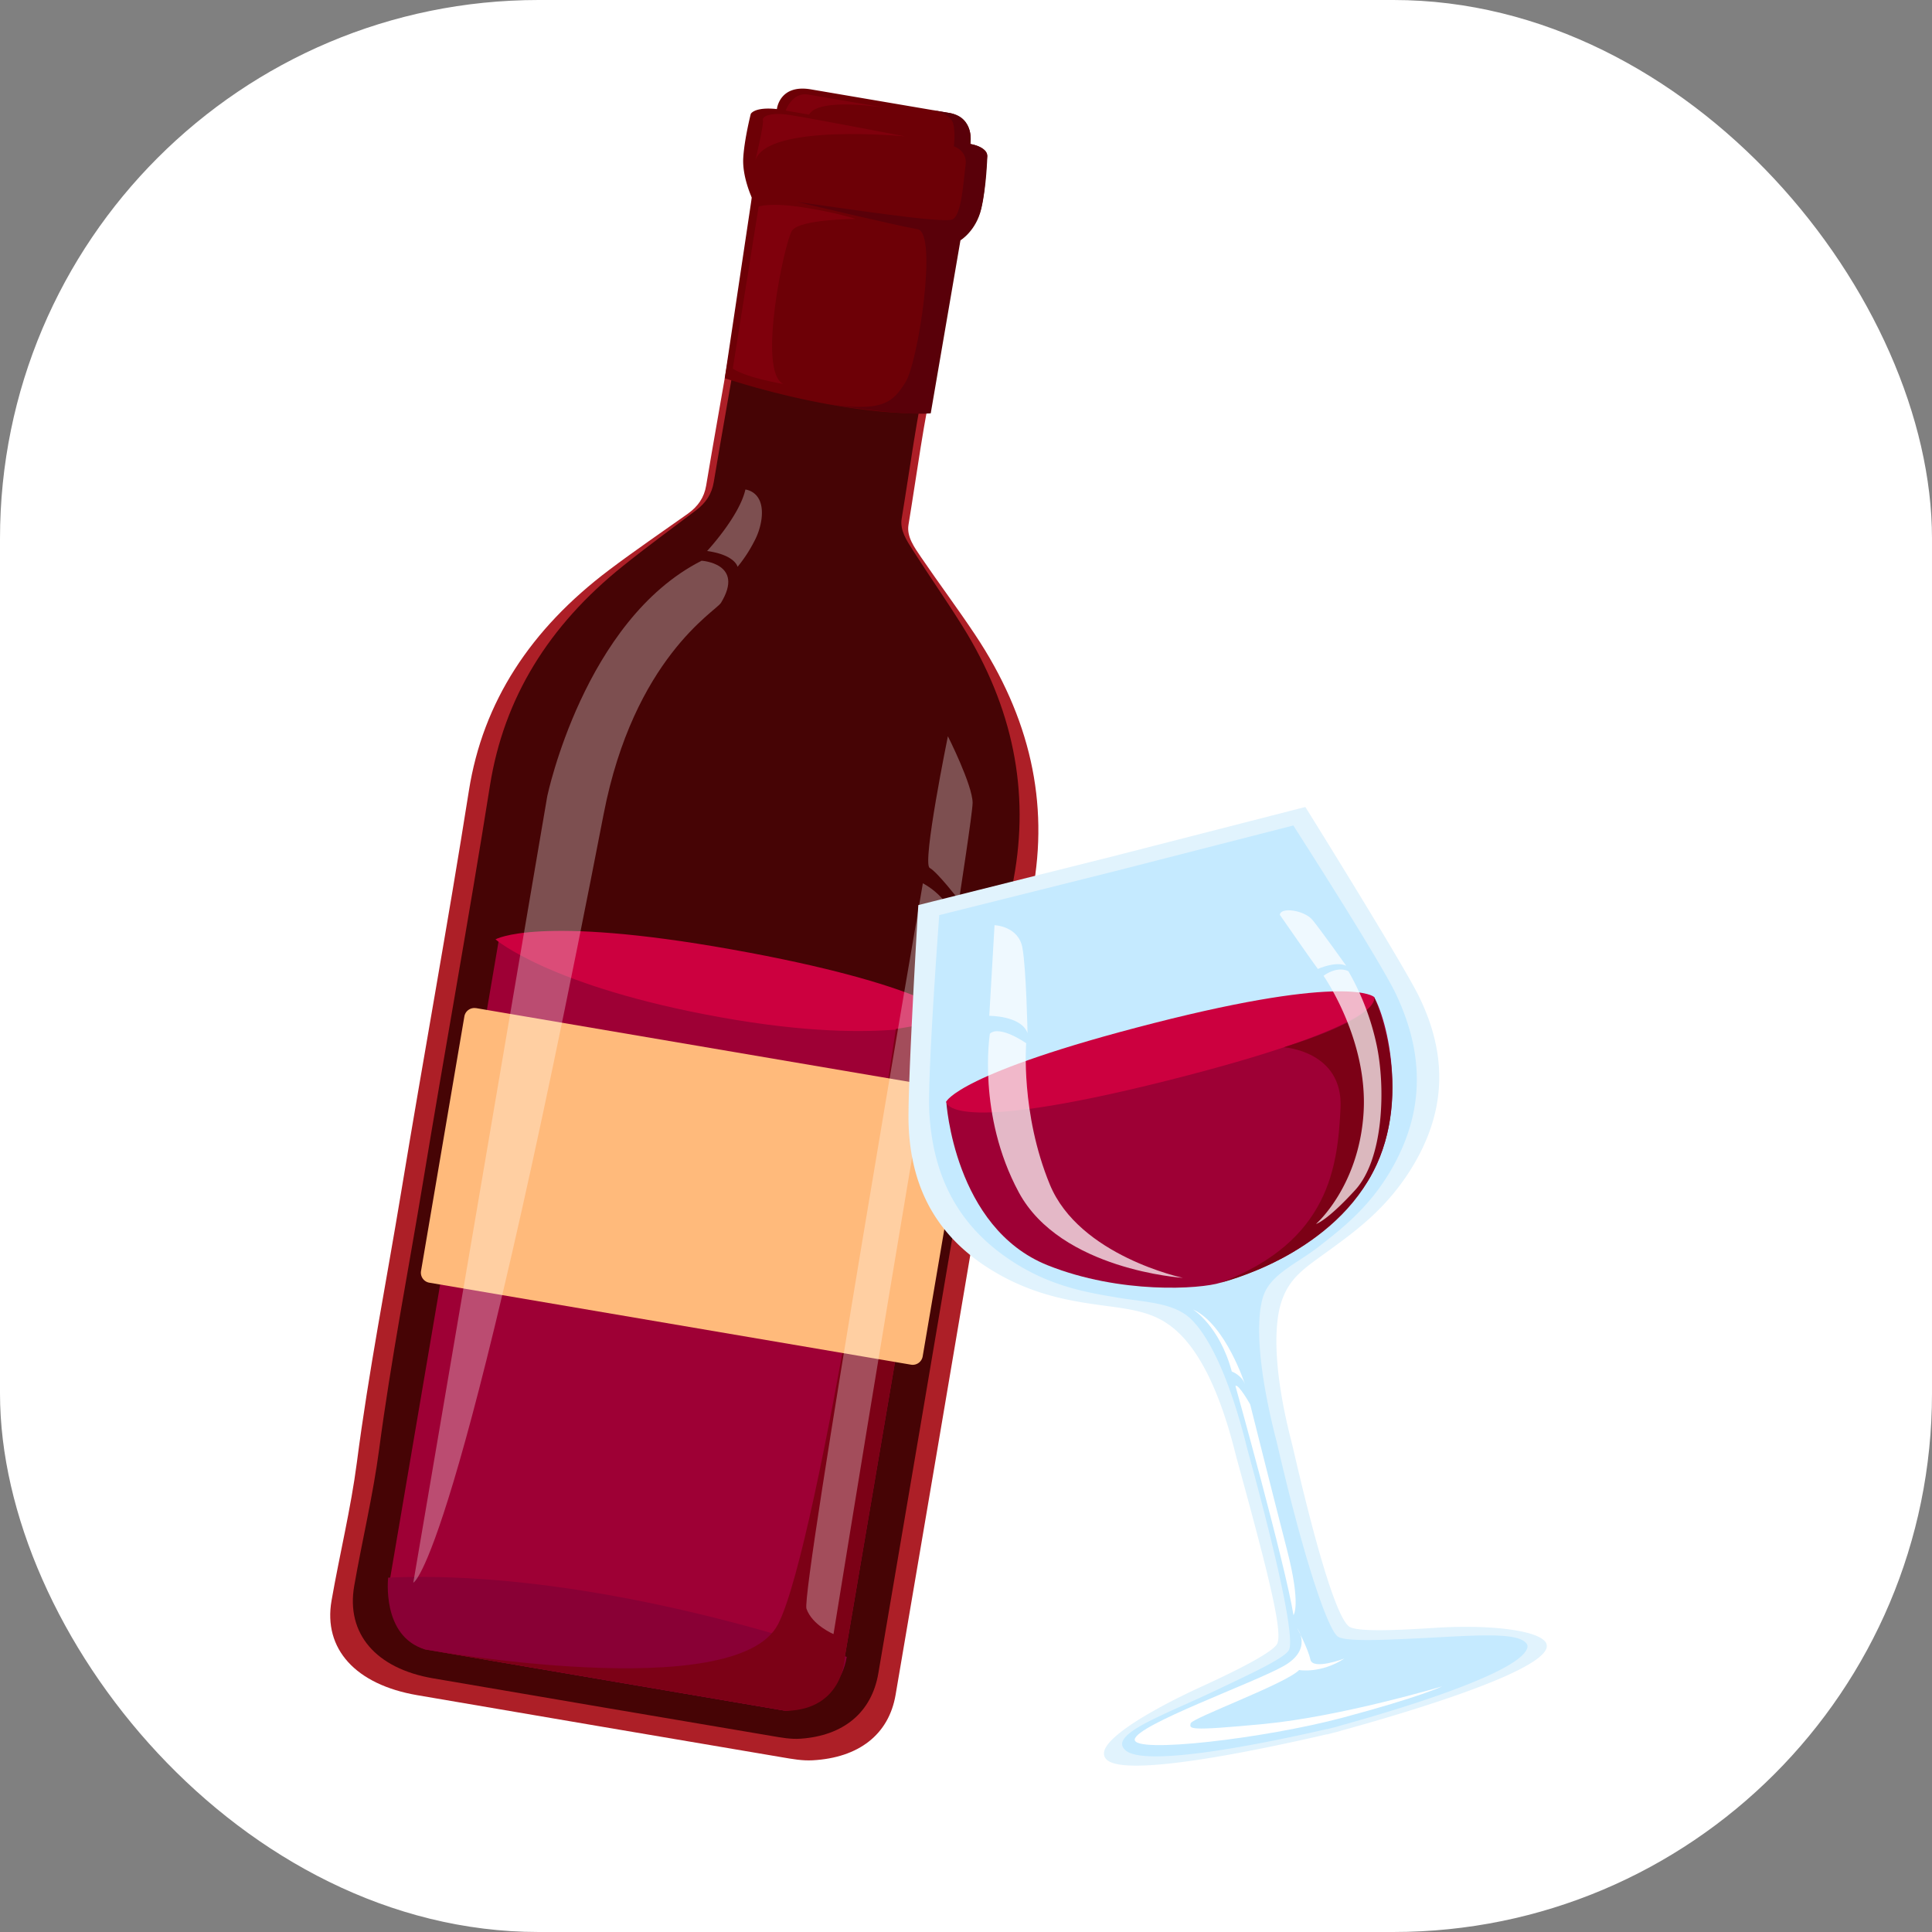 <svg xmlns="http://www.w3.org/2000/svg" viewBox="0 0 1500 1500"><rect x="0" y="0" width="1500" height="1500" fill="#808080" stroke="none"/><defs><style>.cls-1,.cls-12,.cls-15{fill:#fff;}.cls-2{fill:#ad1f27;}.cls-3{fill:#460405;}.cls-4{fill:#6d0006;}.cls-5{fill:#9e0035;}.cls-6{fill:#cc003f;}.cls-7{fill:#890035;}.cls-8{fill:#7c0116;}.cls-9{fill:#590009;}.cls-10{fill:#7f000c;}.cls-11{fill:#ffba7b;}.cls-12{opacity:0.3;}.cls-13{fill:#e1f3fd;}.cls-14{fill:#c5eaff;}.cls-15{opacity:0.72;}</style></defs><g id="ƒŒƒCƒ__6" data-name="ƒŒƒCƒ„[_6"><rect class="cls-1" width="1500" height="1500" rx="418.14"/><path class="cls-2" d="M805.73,696c12.79-68.62-1.86-135-44.68-199.26-13.48-20.23-28.23-40-41.93-60.1-5.37-7.89-11.27-16.06-9.77-25.16,6.62-40.11,11.7-80.53,20.74-120.14,8.91-39,4.62-80.63,27.71-117.13,7.82-12.37,6.59-29,8-43.83.67-7.1-2.2-13.81-14.86-15.12C707,110.67,663.67,102,620.27,93.93c-24.15-4.47-29.87-4.65-33.35,14.15-9.3,50.16,2.8,36.07.54,54.91-8.58,71.63-23.34,146.92-35.22,218.11-1.51,9.09-6.24,16.11-14.42,21.9-20.35,14.42-41.05,28.55-60.82,43.45C415.88,492.5,378.93,549,368.05,617.89,351.61,722,332.63,825.59,315.46,929.53c-11.55,69.93-25.27,139.49-34.38,209.85-4.67,36-13.42,71.49-19.67,107.32-6.55,37.56,18.71,65.24,66.58,73.44q141.61,24.25,283.29,48.22c7.81,1.32,15.55,2.77,23.64,2.33,35.79-1.94,59.16-20,64.42-50.82Q731.71,1130,763.83,940c7-41.3,14.19-83.38,21.11-124l.23,0C791.72,777.58,798.29,735.92,805.73,696Z" transform="translate(-4 -4)"/><path class="cls-2" d="M751.53,126.4c4.08-19.56.27-29.94-11.33-32-37.15-6.51-74.35-12.76-111.54-19-12.13-2-19.71,5.89-22.23,26.79C654.64,112.21,702.54,121,751.53,126.4Z" transform="translate(-4 -4)"/><path class="cls-3" d="M791,686.32c12.58-67.83-.42-133.07-39.66-196.06-12.34-19.82-25.89-39.09-38.44-58.83-4.92-7.73-10.34-15.71-8.85-24.7,6.55-39.63,11.67-79.55,20.48-118.72,8.67-38.59,5.09-79.6,26.93-115.83,7.4-12.28,6.42-28.65,7.88-43.32.7-7-1.91-13.6-13.68-14.77-40.84-4.06-81.1-12.23-121.42-19.72-22.44-4.17-27.76-4.3-31.18,14.29-9.15,49.58,2.25,35.56,0,54.16-8.69,70.76-23.16,145.19-34.91,215.54-1.5,9-6,16-13.64,21.75-19.08,14.43-38.49,28.57-57,43.46-57.34,46-92.28,102.16-103.08,170.22-16.33,102.83-35,205.27-52,308-11.44,69.11-24.88,137.88-34.05,207.38-4.7,35.61-13.19,70.67-19.36,106.08-6.46,37.12,16.78,64.19,61.25,71.81q131.58,22.55,263.21,44.8c7.26,1.23,14.45,2.58,22,2.07,33.33-2.27,55.26-20.26,60.46-50.78q32-187.64,63.78-375.63c6.93-40.82,14.35-84.28,20.9-122.75l.21,0C777.25,766.32,783.66,725.81,791,686.32Z" transform="translate(-4 -4)"/><path class="cls-3" d="M746.07,125.12c4-19.34.55-29.55-10.23-31.44C701.33,87.63,666.77,81.83,632.21,76c-11.27-1.9-18.4,6-21,26.65C656,112.06,700.53,120.31,746.07,125.12Z" transform="translate(-4 -4)"/><path class="cls-4" d="M566.69,297.68l21-140.31s-7.45-16.05-6.64-30.59,5.85-34.33,5.85-34.33,2.62-5.64,20.29-3.77c0,0,1.93-19.45,26.32-15.3l108,18.38s18.66,3.13,15.83,24c0,0,14,2.45,13.12,9.65S769,158,764.24,170.64a46.56,46.56,0,0,1-15,19.86L725.82,324.76S666.24,329.31,566.69,297.68Z" transform="translate(-4 -4)"/><path class="cls-5" d="M391.31,733.6l-84.47,496.11s-7,42.45,27.08,54.85L612.4,1332s37.72.24,47.39-41l84.67-497.29Z" transform="translate(-4 -4)"/><path class="cls-6" d="M388.7,733.33s42.39,36.74,174.89,60.52,182.32.3,182.32.3-22.68-26-173.76-53S388.7,733.33,388.7,733.33Z" transform="translate(-4 -4)"/><path class="cls-7" d="M305.37,1228.88s-5.37,45.5,28.55,55.68l280.5,47.76s40.49-3.68,47-41.89C661.41,1290.43,472.08,1221.47,305.37,1228.88Z" transform="translate(-4 -4)"/><path class="cls-8" d="M744.43,793.89,660,1289.83s-.36,41.39-45.57,42.49l-279.74-47.63S576,1328.2,608.2,1264.84s91.36-461.95,91.36-461.95S730.42,798.24,744.43,793.89Z" transform="translate(-4 -4)"/><path class="cls-9" d="M726.62,324.91l23.07-134.32s12.11-7.25,16.16-24.48,4.69-40.54,4.69-40.54.56-7.4-13.15-9.76c0,0,3.48-20.75-15.89-24l-12.91-2.2S742,92.28,744,99.74s.55,17.86.55,17.86,10.79,3.27,9.13,14.69-2.85,38.78-10.28,42.1-87.77-9.19-120.78-13.67c0,0,77.94,18.56,93.81,21.26s.36,103.55-9.44,118.86-16.87,24.32-66.91,15.86C640.1,316.7,703.17,327.18,726.62,324.91Z" transform="translate(-4 -4)"/><path class="cls-10" d="M590.5,128.42s6.78-28.45,5.82-30.91,4.21-6.85,21.19-4.19,89.35,16.59,89.35,16.59S599.86,99.49,590.5,128.42Z" transform="translate(-4 -4)"/><path class="cls-10" d="M572.92,290.18,593,164.4s8.32-3.4,34.22.55S668.44,174,668.44,174s-43.93.09-49.63,9.22-27.17,109.18-6.68,118.87C612.13,302.13,584.12,297.59,572.92,290.18Z" transform="translate(-4 -4)"/><path class="cls-10" d="M614,89.84s5.07-14.53,17.31-12.45L693.43,88s-53.53-9.11-61.32,5Z" transform="translate(-4 -4)"/><path class="cls-11" d="M352.73,817H732.07a7.87,7.87,0,0,1,7.87,7.87v200.5a7.88,7.88,0,0,1-7.88,7.88H352.73a7.87,7.87,0,0,1-7.87-7.87V824.92a7.87,7.87,0,0,1,7.87-7.87Z" transform="translate(158.98 -81.91) rotate(9.66)"/><path class="cls-12" d="M324.88,1232.78l104-610.56s28.54-136.6,119.84-182.87c0,0,33.85,2,15,32.76-4,6.44-67.62,43-91.09,164.13C359,1222.23,324.88,1232.78,324.88,1232.78Z" transform="translate(-4 -4)"/><path class="cls-12" d="M553,431.79s25.07-26.93,29.72-47.71c0,0,15.19,1.24,12.51,22.89a51.4,51.4,0,0,1-5.76,17.56,108.46,108.46,0,0,1-12.83,19.55S574.94,434.92,553,431.79Z" transform="translate(-4 -4)"/><path class="cls-12" d="M720.5,689.79S625.68,1240.18,630.14,1253s21,19.7,21,19.7,82.5-510.59,91.74-538.84S720.5,689.79,720.5,689.79Z" transform="translate(-4 -4)"/><path class="cls-12" d="M739.94,575.6s-20.21,98.89-14.13,102.24,22.76,25,22.76,25,10.66-68.88,10.57-75.61C759,613.42,739.94,575.6,739.94,575.6Z" transform="translate(-4 -4)"/><path class="cls-13" d="M1117.33,1267.91c-31,2-60.46,3.11-66-1.16-8.23-6.28-22.21-47.23-42.32-133.7-1-4.23-1.66-7.18-2-8.46l-.34-1.35c-15.14-59-13.25-94-7.17-110.31,6.53-17.53,17.21-24.21,35.87-37.77,21.05-15.31,44.91-32.65,64.06-63.4,27.27-43.76,29.17-87.91,5.81-135-13-26.11-86.37-144-87.09-145.11l-.72-1.1L867.23,669.06,717,706.69l-.1,1.32c-.1,1.33-8.48,139.91-7.46,169C711.26,929.53,734,967.45,778.79,993c31.47,17.92,60.72,21.81,86.53,25.25,22.86,3,37.4,6.13,51.49,18.44,13.11,11.46,31.46,36.26,46.26,95.39l.33,1.34c.33,1.28,1.13,4.21,2.28,8.4,23.48,85.6,34.2,128.78,30,138.22-2.88,6.41-29.83,20.17-58.35,33.22-38.69,17.71-75,39.14-76.17,51.41a6.41,6.41,0,0,0,2.22,5.65c15.62,14.17,121.95-8.46,171-19.86l0,.16,4.53-1.22,3.37-.81,2.34-.67v-.06c38.32-10.48,152.72-43.38,160-64a5.49,5.49,0,0,0-1.44-5.87C1195,1269.43,1159.46,1265.15,1117.33,1267.91Z" transform="translate(-4 -4)"/><path class="cls-14" d="M1107.21,1275.88c-28.54,1.39-59.54,2.93-64.77-1.44-7.7-6.44-25.05-56.36-45.35-143-1-4.24-1.69-7.19-2-8.48l-.35-1.35c-15.16-59.21-15.28-94.92-10-111.07,5.65-17.35,26-25.3,42.85-38.44,19.07-14.82,40.67-31.63,57.65-61.89,24.19-43.09,25-87.07,2.53-134.48-12.48-26.31-78.23-128.58-78.92-129.72l-.68-1.12L870.71,680.11l-137.52,34.4-.07,1.31c-.06,1.33-9.15,122.55-7.6,151.63,2.8,52.38,24.47,90.67,66.27,117.06,29.35,18.52,56.35,23,80.17,27,21.11,3.52,43.22,3.8,56.44,16.37,12.31,11.7,28.76,40.2,43.61,99.49l.34,1.35c.33,1.28,1.13,4.22,2.27,8.42,23.39,85.87,34,138.2,30.29,147.53-2.52,6.33-29.75,18.74-55.73,31.16-35.24,16.86-71.31,29.81-73.86,41.11-.49,2.16.51,4.06,2.16,5.68,14.67,14.46,112.07-5.89,157-16.24l0,.15,4.15-1.11,3.07-.74,2.15-.62,0-.06c35.06-9.66,139.67-40.09,145.9-60.46a3.73,3.73,0,0,0-1-4C1181.13,1270.77,1145.93,1274,1107.21,1275.88Z" transform="translate(-4 -4)"/><path class="cls-5" d="M738.69,859.27s5.93,98,78.72,127.09c56.32,22.5,118.3,18.57,134.37,13.49,20.26-6.4,71.79-21,109.69-72.3S1083.11,800,1070.78,778Z" transform="translate(-4 -4)"/><path class="cls-6" d="M738.69,859.27s9.32-22.2,161-60.89S1070.78,778,1070.78,778s15.34,20.63-159.92,64.82C736.52,886.74,738.69,859.27,738.69,859.27Z" transform="translate(-4 -4)"/><path class="cls-8" d="M951.78,999.85s83.43-19.9,117.7-84.94,1.3-136.95,1.3-136.95,8.14,14.48-70,39.14c0,0,46.25,2.84,44,47.38S1036.57,967.57,951.78,999.85Z" transform="translate(-4 -4)"/><path class="cls-15" d="M772.54,806.53S762.44,869.38,795,929.74s127.4,66.38,127.4,66.38-80.5-17-103.32-72.48-18.35-109.7-18.35-109.7S780.21,799.55,772.54,806.53Z" transform="translate(-4 -4)"/><path class="cls-15" d="M776.16,722.32l-4.09,70.36s24.91-.16,29.7,13.44c0,0-.94-49-3.93-66.09S776.16,722.32,776.16,722.32Z" transform="translate(-4 -4)"/><path class="cls-1" d="M1011.2,1268.24s12.51,16.12-10.47,29.21-114.31,45.64-115.72,57,101-.7,161.61-16.9,77.13-24.28,77.13-24.28-78.34,23.47-138.59,29.23-57.41,3.64-56.76-.44,73.82-30.72,84.25-41.46c0,0,16.62,3.05,35.17-8.91,0,0-24.62,9.31-26.43.82S1011.2,1268.24,1011.2,1268.24Z" transform="translate(-4 -4)"/><path class="cls-15" d="M1031.58,761.61s34.81,49.6,31.07,106.73-36.9,85.94-36.9,85.94,8.25-2.07,30.42-26.34,23.67-79.6,16.62-112.76a197.43,197.43,0,0,0-21.87-57.07S1043.3,753.33,1031.58,761.61Z" transform="translate(-4 -4)"/><path class="cls-15" d="M997.67,714.29s27.07,39,29.52,42c0,0,13.91-6.32,22-2.48,0,0-19.89-27.95-26.2-35.58S998.11,708,997.67,714.29Z" transform="translate(-4 -4)"/><path class="cls-1" d="M963.2,1080.07s38.51,137.84,45.07,177.92c0,0,6.07-7.5-5-50.54s-28.65-113.13-28.65-113.13S965.38,1078,963.2,1080.07Z" transform="translate(-4 -4)"/><path class="cls-1" d="M930.16,1020.61s20.63,12.64,30.21,48.25c0,0,8.27,2.94,10.53,10.75C970.9,1079.61,955.8,1032.19,930.16,1020.61Z" transform="translate(-4 -4)"/></g></svg>